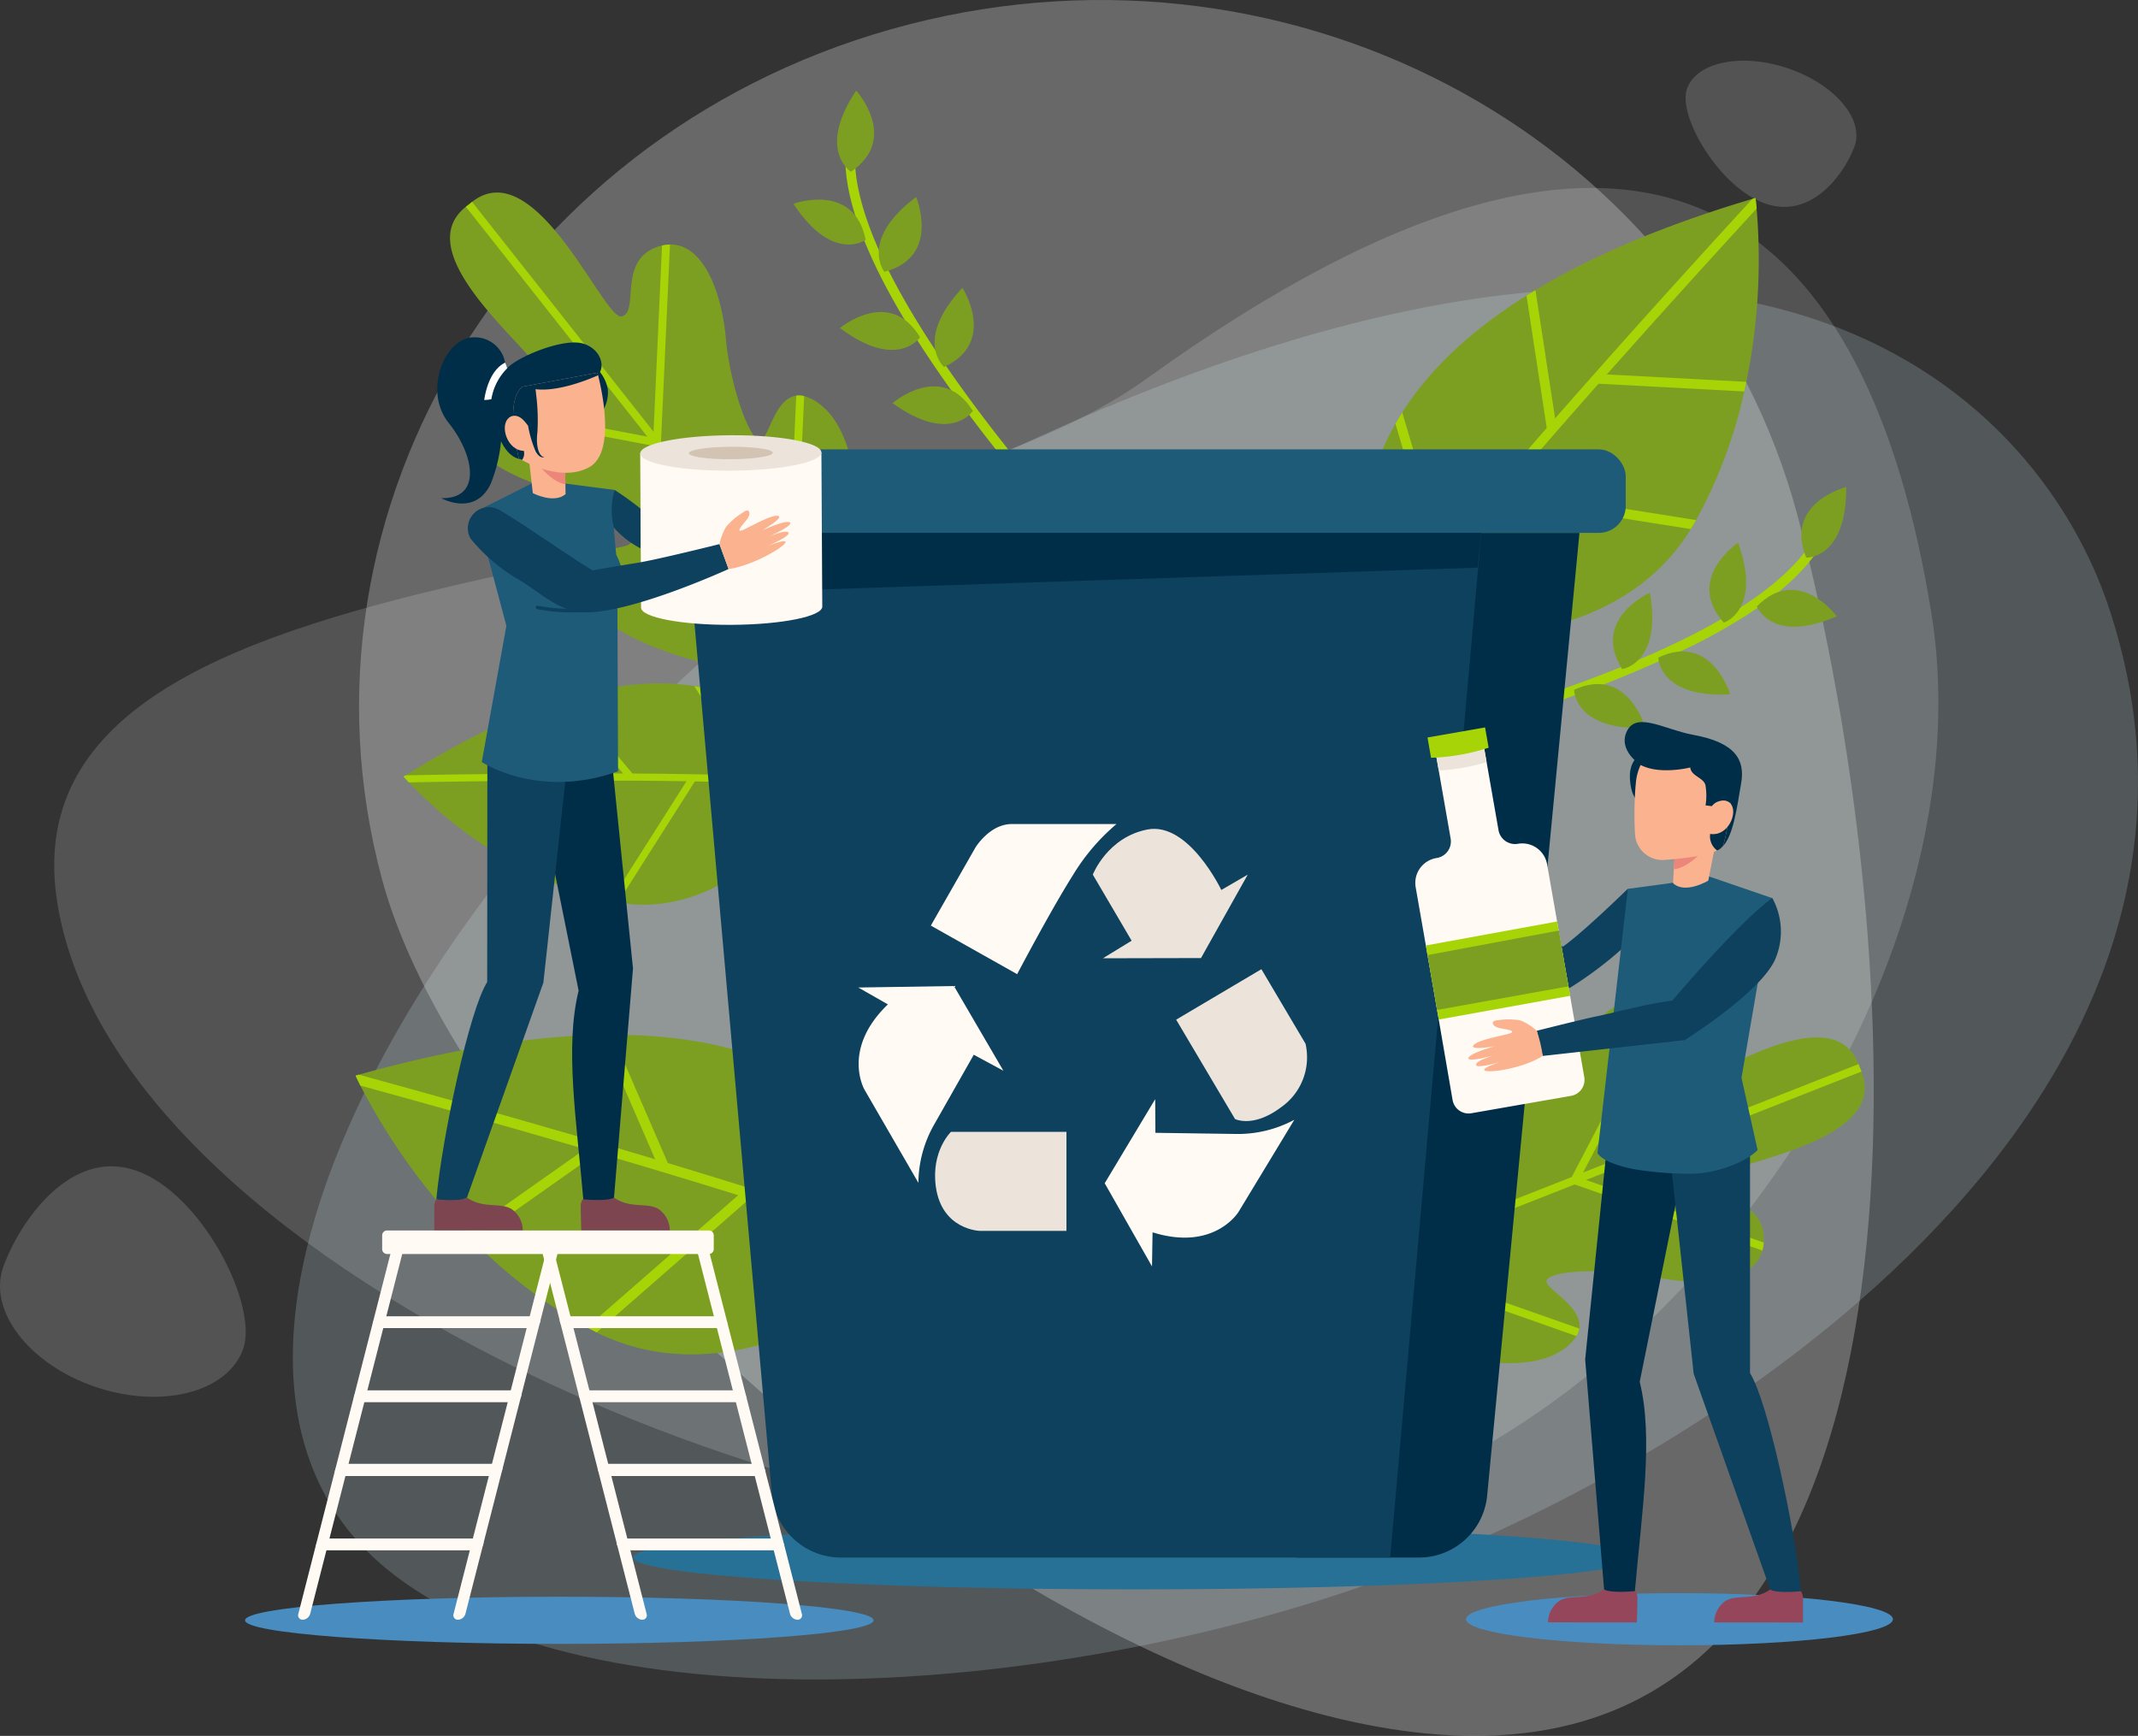 <svg xmlns="http://www.w3.org/2000/svg" width="373.455" height="303.223" viewBox="0 0 373.455 303.223">
  <rect x="0" y="0" width="373.455" height="303.223" fill="#333333" stroke="none"/>
  <g id="Grupo_14854" data-name="Grupo 14854" transform="translate(-968.34 -113.453)">
    <g id="Grupo_9626" data-name="Grupo 9626" transform="translate(10 28)">
      <path id="Trazado_2795" data-name="Trazado 2795" d="M1025.055,238.98c17.437,64.851,139.637,165.244,207.9,147.662s56.751-146.482,39.314-211.332-86.913-103.17-155.18-85.587S1007.619,174.13,1025.055,238.98Z" fill="#fefefe" opacity="0.26" style="isolation: isolate"/>
      <path id="Trazado_2796" data-name="Trazado 2796" d="M1017.475,350.452c24.158,35.173,107.87,35.034,173.6,13.823s164.563-86.807,135.5-173.062c-11.311-33.576-58.624-89.6-191.347-27.342C1061.567,198.426,984.1,301.868,1017.475,350.452Z" fill="#cfeef6" opacity="0.2" style="isolation: isolate"/>
      <path id="Trazado_2797" data-name="Trazado 2797" d="M968.364,243.239c10.683,66.018,143.764,119.306,210.742,108.923s127.27-93.646,116.587-159.664-46.176-106.344-136.982-40.957C1104.007,190.933,957.68,177.22,968.364,243.239Z" fill="#fefefe" opacity="0.16" style="isolation: isolate"/>
      <path id="Trazado_2798" data-name="Trazado 2798" d="M1000.812,321.089c2.714-7.606-7.213-27.229-18.783-31.184s-20.4,9.251-23.115,16.856,4.462,16.979,16.033,20.934S998.1,328.693,1000.812,321.089Z" fill="#fefefe" opacity="0.16" style="isolation: isolate"/>
      <path id="Trazado_2799" data-name="Trazado 2799" d="M1253.012,100.964c-1.682,4.726,5.662,17.311,13.749,20.072s13.851-5.352,15.534-10.077-3.507-10.792-11.593-13.552S1254.695,96.239,1253.012,100.964Z" fill="#fefefe" opacity="0.16" style="isolation: isolate"/>
    </g>
    <g id="Grupo_9754" data-name="Grupo 9754" transform="translate(10 28)">
      <g id="Grupo_9666" data-name="Grupo 9666">
        <g id="Grupo_9633" data-name="Grupo 9633">
          <g id="Grupo_9627" data-name="Grupo 9627">
            <path id="Trazado_2800" data-name="Trazado 2800" d="M1101.8,221.634c.254.562.368.886.368.886s-.079.133-.234.379c-1.945,3.063-15.832,23.656-35.649,20.192q-.45-.078-.9-.173c-.138-.028-.276-.058-.413-.088a61.954,61.954,0,0,1-16.519-6.307c-.373-.2-.741-.409-1.1-.618a78.6,78.6,0,0,1-17.606-13.78c-.6-.643-.918-1.012-.918-1.012l.364-.227c10.451-6.527,19.485-10.705,27.277-13.155.436-.138.867-.269,1.3-.4,8.844-2.611,16.041-2.966,21.863-2.029q.853.138,1.67.31A28.915,28.915,0,0,1,1101.8,221.634Z" fill="#7d9f21"/>
          </g>
          <g id="Grupo_9628" data-name="Grupo 9628">
            <path id="Trazado_2801" data-name="Trazado 2801" d="M1101.8,221.634c.254.562.368.886.368.886s-.079.133-.234.379c-5.957-.5-13.793-.793-22.216-.949l-1.463-.026c-5.941-.1-12.132-.131-18.13-.123l-1.6,0c-11.548.026-22.222.194-28.788.321-.6-.643-.918-1.012-.918-1.012l.364-.227c8.079-.158,22.961-.391,37.986-.321.545,0,1.089.005,1.633.007h0c7.135.044,14.248.159,20.624.385q.764.027,1.51.056C1094.945,221.169,1098.628,221.373,1101.8,221.634Z" fill="#a6d406"/>
          </g>
          <g id="Grupo_9629" data-name="Grupo 9629">
            <path id="Trazado_2802" data-name="Trazado 2802" d="M1060.314,221.559l-.192.242-11.675,14.722c-.373-.2-.741-.409-1.1-.618l11.182-14.1.811-1.022Z" fill="#a6d406"/>
          </g>
          <g id="Grupo_9630" data-name="Grupo 9630">
            <path id="Trazado_2803" data-name="Trazado 2803" d="M1068.983,220.788l-.96.8-.854-1.023-10.709-12.834c.436-.138.867-.269,1.3-.4l11.046,13.237h0Z" fill="#a6d406"/>
          </g>
          <g id="Grupo_9631" data-name="Grupo 9631">
            <path id="Trazado_2804" data-name="Trazado 2804" d="M1079.907,221.649l-.192.3-13.433,21.141q-.45-.078-.9-.173c-.138-.028-.276-.058-.413-.088l13.286-20.906.6-.945Z" fill="#a6d406"/>
          </g>
          <g id="Grupo_9632" data-name="Grupo 9632">
            <path id="Trazado_2805" data-name="Trazado 2805" d="M1081.289,205.616l9.648,15.4.067.107-1.059.663-.518-.826-9.808-15.651Q1080.472,205.444,1081.289,205.616Z" fill="#a6d406"/>
          </g>
        </g>
        <g id="Grupo_9640" data-name="Grupo 9640">
          <g id="Grupo_9634" data-name="Grupo 9634">
            <path id="Trazado_2806" data-name="Trazado 2806" d="M1108.429,174.753c.092,1.2.149,2.338.185,3.386.111,3.351-.02,5.746-.029,5.938l0,.009-22.968,18.13a.011.011,0,0,1-.009,0c-.189-.037-2.549-.465-5.783-1.351-1.01-.278-2.106-.6-3.25-.966-6.134-1.979-13.589-5.305-16.184-10.269a8.36,8.36,0,0,1-1.138-3.755,3.776,3.776,0,0,1,.242-1.37c1.337-3.4,7.806-3.024,8.922-4.08,1.506-1.427-7.523-7.44-15.82-10.214-7.758-2.6-15.715-7.965-13.45-13.953.084-.215.175-.427.284-.643a6.475,6.475,0,0,1,.331-.6c3.964-6.476,11.807-.478,13.349-3.371,1.514-2.845-24.509-21.222-13.389-30.077.169-.139.359-.279.551-.415.178-.156.354-.305.532-.441,11.192-8.757,23.025,20.822,26.143,20.01,3.173-.829-.84-9.85,6.379-12.2a6.247,6.247,0,0,1,.657-.183,7.006,7.006,0,0,1,.691-.127c6.35-.813,9.725,8.174,10.451,16.319.772,8.715,4.525,18.893,6.259,17.762,1.29-.842,2.419-7.22,6.04-7.731a3.791,3.791,0,0,1,1.389.083,8.37,8.37,0,0,1,3.388,1.979C1106.424,160.3,1107.927,168.327,1108.429,174.753Z" fill="#7d9f21"/>
          </g>
          <g id="Grupo_9635" data-name="Grupo 9635">
            <path id="Trazado_2807" data-name="Trazado 2807" d="M1040.8,120.716l56.839,72-1.085.857-56.839-72.005c.17-.141.361-.279.554-.414C1040.447,121,1040.622,120.852,1040.8,120.716Z" fill="#a6d406"/>
          </g>
          <g id="Grupo_9636" data-name="Grupo 9636">
            <path id="Trazado_2808" data-name="Trazado 2808" d="M1073.235,162.078l-.129.677-.132.68-.251-.049-33.792-6.458.211-.668c.085-.213.175-.426.286-.643l31.987,6.112,1.037.2Z" fill="#a6d406"/>
          </g>
          <g id="Grupo_9637" data-name="Grupo 9637">
            <path id="Trazado_2809" data-name="Trazado 2809" d="M1096.531,191.589l-.129.677-.133.68-.25-.049-36.771-7.022a3.723,3.723,0,0,1,.244-1.367l35.219,6.732,1.037.2Z" fill="#a6d406"/>
          </g>
          <g id="Grupo_9638" data-name="Grupo 9638">
            <path id="Trazado_2810" data-name="Trazado 2810" d="M1075.37,128.164l-1.564,34.362-.011.261-.689-.032-.692-.029.038-.8.046-1.058,1.481-32.525c.237-.058.465-.1.692-.129Z" fill="#a6d406"/>
          </g>
          <g id="Grupo_9639" data-name="Grupo 9639">
            <path id="Trazado_2811" data-name="Trazado 2811" d="M1098.808,154.647l-1.707,37.39-.011.261-.688-.032-.693-.029.039-.8.045-1.057,1.629-35.814A3.727,3.727,0,0,1,1098.808,154.647Z" fill="#a6d406"/>
          </g>
        </g>
        <g id="Grupo_9647" data-name="Grupo 9647">
          <g id="Grupo_9641" data-name="Grupo 9641">
            <path id="Trazado_2812" data-name="Trazado 2812" d="M1211.45,322.284c-1.187-.261-2.306-.539-3.331-.81-3.275-.871-5.554-1.7-5.738-1.762l-.007-.006-10.837-27.523a.012.012,0,0,1,0-.009c.091-.173,1.2-2.332,3-5.2.564-.9,1.194-1.864,1.885-2.863,3.707-5.358,9.1-11.6,14.664-12.663a8.455,8.455,0,0,1,3.967-.005,3.847,3.847,0,0,1,1.255.635c2.9,2.288.646,8.437,1.342,9.826.941,1.874,9.4-5.107,14.506-12.327,4.777-6.749,12.3-12.881,17.43-8.94a6.975,6.975,0,0,1,.54.462,6.491,6.491,0,0,1,.481.494c5.108,5.728-2.987,11.566-.638,13.9,2.311,2.3,27.7-17.52,33.018-4.173.085.205.165.43.24.656.1.217.192.431.271.643,5.206,13.388-26.875,16.2-27,19.455-.125,3.312,9.778,2.064,9.946,9.737a6.521,6.521,0,0,1-.015.689,6.9,6.9,0,0,1-.08.706c-1.067,6.383-10.75,7.024-18.845,5.348-8.659-1.8-19.6-1.14-19.017.869.439,1.494,6.281,4.45,5.718,8.1a3.841,3.841,0,0,1-.486,1.321,8.453,8.453,0,0,1-2.9,2.7C1226.019,324.564,1217.815,323.676,1211.45,322.284Z" fill="#7d9f21"/>
          </g>
          <g id="Grupo_9642" data-name="Grupo 9642">
            <path id="Trazado_2813" data-name="Trazado 2813" d="M1283.5,272.622,1197.213,306.6l-.512-1.3,86.283-33.975c.087.207.165.431.239.658C1283.323,272.2,1283.417,272.408,1283.5,272.622Z" fill="#a6d406"/>
          </g>
          <g id="Grupo_9643" data-name="Grupo 9643">
            <path id="Trazado_2814" data-name="Trazado 2814" d="M1234,291.928l-.618-.323-.62-.327.121-.228L1249,260.235l.585.4c.182.144.361.294.538.464l-15.257,29.17-.494.946Z" fill="#a6d406"/>
          </g>
          <g id="Grupo_9644" data-name="Grupo 9644">
            <path id="Trazado_2815" data-name="Trazado 2815" d="M1198.633,305.852l-.618-.323-.62-.327.121-.227,17.536-33.533a3.746,3.746,0,0,1,1.251.634l-16.8,32.117-.494.945Z" fill="#a6d406"/>
          </g>
          <g id="Grupo_9645" data-name="Grupo 9645">
            <path id="Trazado_2816" data-name="Trazado 2816" d="M1266.192,303.9l-32.8-11.55-.25-.087.232-.657.23-.661.763.27,1.01.354,31.044,10.933c-.013.246-.042.478-.077.707Z" fill="#a6d406"/>
          </g>
          <g id="Grupo_9646" data-name="Grupo 9646">
            <path id="Trazado_2817" data-name="Trazado 2817" d="M1233.718,318.846l-35.685-12.572-.25-.087.232-.658.23-.661.763.27,1.01.354,34.183,12.037A3.767,3.767,0,0,1,1233.718,318.846Z" fill="#a6d406"/>
          </g>
        </g>
        <g id="Grupo_9654" data-name="Grupo 9654">
          <g id="Grupo_9648" data-name="Grupo 9648">
            <path id="Trazado_2818" data-name="Trazado 2818" d="M1119.4,303.268c.12.865.146,1.352.146,1.352s-.161.148-.47.419c-3.87,3.385-30.984,25.807-56.525,13.166-.386-.191-.773-.39-1.158-.6q-.264-.141-.524-.285a87.72,87.72,0,0,1-19.923-15.183q-.638-.641-1.252-1.282a111.305,111.305,0,0,1-18.406-25.773c-.563-1.116-.842-1.742-.842-1.742.2-.055.391-.11.586-.163,16.813-4.685,30.761-6.745,42.329-6.955q.972-.018,1.921-.019c13.062-.008,22.984,2.393,30.52,6q1.1.528,2.145,1.09A40.962,40.962,0,0,1,1119.4,303.268Z" fill="#7d9f21"/>
          </g>
          <g id="Grupo_9649" data-name="Grupo 9649">
            <path id="Trazado_2819" data-name="Trazado 2819" d="M1119.4,303.268c.12.865.146,1.352.146,1.352s-.161.148-.47.419c-7.894-3.065-18.425-6.6-29.807-10.183l-1.978-.62c-8.034-2.51-16.433-5.035-24.586-7.426l-2.171-.636c-15.7-4.587-30.273-8.632-39.246-11.089-.563-1.116-.842-1.742-.842-1.742.2-.055.391-.11.586-.163,11.041,3.019,31.356,8.661,51.743,14.771l2.217.665h0c9.678,2.917,19.3,5.92,27.87,8.78q1.026.342,2.029.68C1110.276,299.893,1115.2,301.644,1119.4,303.268Z" fill="#a6d406"/>
          </g>
          <g id="Grupo_9650" data-name="Grupo 9650">
            <path id="Trazado_2820" data-name="Trazado 2820" d="M1063.063,286.558l-.358.252-21.759,15.33q-.638-.641-1.252-1.282l20.84-14.684,1.511-1.064Z" fill="#a6d406"/>
          </g>
          <g id="Grupo_9651" data-name="Grupo 9651">
            <path id="Trazado_2821" data-name="Trazado 2821" d="M1075.151,288.981l-1.625.7-.751-1.733-9.414-21.726q.972-.018,1.921-.019l9.71,22.41h0Z" fill="#a6d406"/>
          </g>
          <g id="Grupo_9652" data-name="Grupo 9652">
            <path id="Trazado_2822" data-name="Trazado 2822" d="M1089.649,294.524l-.38.332L1062.551,318.2c-.386-.191-.773-.39-1.158-.6q-.264-.141-.524-.285l26.422-23.087,1.195-1.044Z" fill="#a6d406"/>
          </g>
          <g id="Grupo_9653" data-name="Grupo 9653">
            <path id="Trazado_2823" data-name="Trazado 2823" d="M1097.947,273.292l6.945,24.783.048.174-1.7.476-.373-1.33L1095.8,272.2Q1096.906,272.73,1097.947,273.292Z" fill="#a6d406"/>
          </g>
        </g>
        <g id="Grupo_9661" data-name="Grupo 9661">
          <g id="Grupo_9655" data-name="Grupo 9655">
            <path id="Trazado_2824" data-name="Trazado 2824" d="M1263.388,152.155q-.174.836-.365,1.679A84.05,84.05,0,0,1,1254.6,176.3l-.28.5q-.312.549-.636,1.075c-14.277,23.262-47.682,18.891-52.556,18.115-.389-.063-.6-.1-.6-.1s-.228-.408-.57-1.171a39.225,39.225,0,0,1,2.133-35.243q.555-.985,1.182-1.976c4.278-6.762,11.1-13.765,21.7-20.413q.771-.481,1.568-.964c9.492-5.721,21.854-11.157,37.88-15.921.184-.056.37-.11.557-.165,0,0,.092.649.2,1.842A106.675,106.675,0,0,1,1263.388,152.155Z" fill="#7d9f21"/>
          </g>
          <g id="Grupo_9656" data-name="Grupo 9656">
            <path id="Trazado_2825" data-name="Trazado 2825" d="M1265.187,121.873c-6.029,6.564-15.786,17.266-26.185,28.987l-1.438,1.622c-5.394,6.093-10.922,12.42-16.159,18.548-.431.505-.861,1.011-1.29,1.513-7.406,8.7-14.148,16.934-18.99,23.443-.389-.063-.6-.1-.6-.1s-.228-.408-.57-1.171c2.58-3.457,5.681-7.385,9.123-11.6.426-.524.861-1.053,1.3-1.586,5.5-6.687,11.77-14.024,18.135-21.319q.729-.837,1.461-1.672c13.425-15.341,27.032-30.267,34.449-38.339.184-.056.37-.11.557-.165C1264.983,120.031,1265.075,120.68,1265.187,121.873Z" fill="#a6d406"/>
          </g>
          <g id="Grupo_9657" data-name="Grupo 9657">
            <path id="Trazado_2826" data-name="Trazado 2826" d="M1263.388,152.155q-.174.836-.365,1.679l-25.459-1.352-.419-.022.089-1.694,1.768.094Z" fill="#a6d406"/>
          </g>
          <g id="Grupo_9658" data-name="Grupo 9658">
            <path id="Trazado_2827" data-name="Trazado 2827" d="M1230.251,160.326l-1.677.258-.058-.377-3.538-23.126q.771-.481,1.568-.964l3.431,22.418Z" fill="#a6d406"/>
          </g>
          <g id="Grupo_9659" data-name="Grupo 9659">
            <path id="Trazado_2828" data-name="Trazado 2828" d="M1254.6,176.3l-.28.5q-.312.549-.636,1.075l-33.566-5.328-.478-.076.266-1.676,1.5.239Z" fill="#a6d406"/>
          </g>
          <g id="Grupo_9660" data-name="Grupo 9660">
            <path id="Trazado_2829" data-name="Trazado 2829" d="M1210.756,182.795l-1.626.481-.048-.164-6.99-23.642q.555-.985,1.182-1.976l7.107,24.032Z" fill="#a6d406"/>
          </g>
        </g>
        <g id="Grupo_9663" data-name="Grupo 9663">
          <g id="Grupo_9662" data-name="Grupo 9662">
            <path id="Trazado_2830" data-name="Trazado 2830" d="M1135.42,165.17c-19.807-24.647-29.307-43.551-27.525-54.932a.848.848,0,1,0-1.674-.267c-1.1,7.032,1.736,16.593,8.431,28.419,4.906,8.665,11.886,18.565,20.768,29.482Z" fill="#a6d406"/>
          </g>
          <path id="Trazado_2831" data-name="Trazado 2831" d="M1109.555,127.346s-5.745,4.173-12.622-6.3C1096.933,121.042,1107.522,117.17,1109.555,127.346Z" fill="#7d9f21"/>
          <path id="Trazado_2832" data-name="Trazado 2832" d="M1112.824,132.933s-4.45-5.555,5.536-13.067C1118.36,119.866,1122.781,130.318,1112.824,132.933Z" fill="#7d9f21"/>
          <path id="Trazado_2833" data-name="Trazado 2833" d="M1106.989,115.457s-6.031-3.741.9-14.181C1107.891,101.276,1115.513,109.643,1106.989,115.457Z" fill="#7d9f21"/>
          <path id="Trazado_2834" data-name="Trazado 2834" d="M1119.056,144.377s-4.007,5.888-13.992-1.625C1105.064,142.752,1113.731,135.494,1119.056,144.377Z" fill="#7d9f21"/>
          <path id="Trazado_2835" data-name="Trazado 2835" d="M1123.24,149.56s-5.334-4.695,3.214-13.836C1126.454,135.724,1132.6,145.247,1123.24,149.56Z" fill="#7d9f21"/>
          <path id="Trazado_2836" data-name="Trazado 2836" d="M1128.271,157.23s-3.9,5.963-14.021-1.357C1114.25,155.873,1122.78,148.451,1128.271,157.23Z" fill="#7d9f21"/>
        </g>
        <g id="Grupo_9665" data-name="Grupo 9665">
          <g id="Grupo_9664" data-name="Grupo 9664">
            <path id="Trazado_2837" data-name="Trazado 2837" d="M1277.058,177.582a.844.844,0,0,0-1.121.425c-4.75,10.564-23.2,21.147-53.541,30.785l-.679,2a216.8,216.8,0,0,0,33.225-13.032c12.04-6.158,19.622-12.568,22.538-19.05A.86.86,0,0,0,1277.058,177.582Z" fill="#a6d406"/>
          </g>
          <path id="Trazado_2838" data-name="Trazado 2838" d="M1265.221,191.372s2.522,6.673,13.978,1.742C1279.2,193.114,1272.468,184,1265.221,191.372Z" fill="#7d9f21"/>
          <path id="Trazado_2839" data-name="Trazado 2839" d="M1259.445,194.222s6.745-2.168,2.5-13.984C1261.948,180.238,1252.556,186.512,1259.445,194.222Z" fill="#7d9f21"/>
          <path id="Trazado_2840" data-name="Trazado 2840" d="M1273.847,182.868s7.076.224,6.98-12.342C1280.827,170.526,1269.9,173.282,1273.847,182.868Z" fill="#7d9f21"/>
          <path id="Trazado_2841" data-name="Trazado 2841" d="M1248,200.319s.135,7.141,12.57,6.41C1260.57,206.729,1257.29,195.857,1248,200.319Z" fill="#7d9f21"/>
          <path id="Trazado_2842" data-name="Trazado 2842" d="M1241.68,202.324s7.015-.959,4.862-13.337C1246.542,188.987,1236.216,193.528,1241.68,202.324Z" fill="#7d9f21"/>
          <path id="Trazado_2843" data-name="Trazado 2843" d="M1233.3,205.937s0,7.142,12.448,6.649C1245.744,212.586,1242.669,201.654,1233.3,205.937Z" fill="#7d9f21"/>
        </g>
      </g>
      <g id="Grupo_9669" data-name="Grupo 9669">
        <path id="Trazado_2844" data-name="Trazado 2844" d="M1244.431,357.513c0,3.079-39.277,5.575-87.727,5.575s-87.727-2.5-87.727-5.575,39.276-5.576,87.727-5.576S1244.431,354.434,1244.431,357.513Z" fill="#287196"/>
        <g id="Grupo_9668" data-name="Grupo 9668">
          <path id="Trazado_2845" data-name="Trazado 2845" d="M1206.275,357.527h-21.444V178.538h49.4l-16.115,168.1A11.957,11.957,0,0,1,1206.275,357.527Z" fill="#002e49"/>
          <rect id="Rectángulo_3452" data-name="Rectángulo 3452" width="171.158" height="14.584" rx="4.708" transform="translate(1071.159 163.951)" fill="#1d5b79"/>
          <path id="Trazado_2846" data-name="Trazado 2846" d="M1217.07,178.537l-.4,4.544-15.508,174.445h-95.934a12.1,12.1,0,0,1-12.054-11.029l-13.577-152.714-1.355-15.246Z" fill="#0d415d"/>
          <path id="Trazado_2847" data-name="Trazado 2847" d="M1217.07,178.537l-.622,6.072-137.188,4.55-1.023-10.623Z" fill="#002e49"/>
          <g id="Grupo_9667" data-name="Grupo 9667">
            <path id="Trazado_2848" data-name="Trazado 2848" d="M1113.433,260.9l-5.173-2.948,16.708-.259,8.638,14.794-5.172-2.793-6.918,12.193a20.844,20.844,0,0,0-2.749,9.783c0,.13-.005.262-.006.4l-9.414-16.268S1105.26,268.759,1113.433,260.9Z" fill="#fffbf4"/>
            <path id="Trazado_2849" data-name="Trazado 2849" d="M1159.664,300.715l-.1,5.953-8.26-14.525,8.817-14.687.038,5.878,14.018.2a20.849,20.849,0,0,0,9.9-2.293c.116-.06.233-.122.349-.185l-9.736,16.077S1170.488,304.1,1159.664,300.715Z" fill="#fffbf4"/>
            <path id="Trazado_2850" data-name="Trazado 2850" d="M1171.675,240.914l4.618-2.684-8.168,14.577-17.131.038,5.013-3.069-6.78-11.546s2.532-6.522,9.531-7.878C1165.969,228.954,1171.675,240.914,1171.675,240.914Z" fill="#ece4da"/>
            <path id="Trazado_2851" data-name="Trazado 2851" d="M1144.624,283.165v17.3h-15.13s-6.623-.153-7.681-7.68c-.88-6.253,2.638-9.621,2.638-9.621Z" fill="#ece4da"/>
            <path id="Trazado_2852" data-name="Trazado 2852" d="M1163.786,263.567l14.887-8.816,7.709,13.019a10.649,10.649,0,0,1-4.2,11.05c-4.95,3.747-8.117,2.1-8.117,2.1Z" fill="#ece4da"/>
            <path id="Trazado_2853" data-name="Trazado 2853" d="M1120.933,247.138l7.785-13.63s2.483-4.112,6.362-4.112h18.285a36.149,36.149,0,0,0-7.577,8.871c-3.87,6.107-9.777,17.354-9.777,17.354Z" fill="#fffbf4"/>
          </g>
        </g>
      </g>
      <g id="Grupo_9697" data-name="Grupo 9697">
        <ellipse id="Elipse_1" data-name="Elipse 1" cx="37.286" cy="4.556" rx="37.286" ry="4.556" transform="translate(1214.417 363.741)" fill="#488cc0"/>
        <g id="Grupo_9696" data-name="Grupo 9696">
          <g id="Grupo_9671" data-name="Grupo 9671">
            <g id="Grupo_9670" data-name="Grupo 9670">
              <path id="Trazado_2854" data-name="Trazado 2854" d="M1242.686,240.7s-7.746,7.573-11.318,10.1c0,0-2.222-.513-6.857-1.829v6.945c2.971,1.184,5.95,2.154,7.859,2.215A66.338,66.338,0,0,0,1244.5,248.5Z" fill="#0d415d"/>
            </g>
          </g>
          <g id="Grupo_9675" data-name="Grupo 9675">
            <g id="Grupo_9674" data-name="Grupo 9674">
              <g id="Grupo_9673" data-name="Grupo 9673">
                <g id="Grupo_9672" data-name="Grupo 9672">
                  <path id="Trazado_2855" data-name="Trazado 2855" d="M1243.885,363.7l-5.3,0-3.354-40.768,3.816-37.389,14.329-1.334-8.617,42.619C1247.179,336.679,1245.143,349.283,1243.885,363.7Z" fill="#002e49"/>
                </g>
              </g>
            </g>
            <path id="Trazado_2856" data-name="Trazado 2856" d="M1244.038,363.384a2.471,2.471,0,0,1,.319,1.368c0,.921-.092,4.1-.092,4.1l-15.519-.009a4.609,4.609,0,0,1,1.911-3.706c1.966-1.289,4.987-.023,7.875-2.049C1238.532,363.088,1239.305,363.794,1244.038,363.384Z" fill="#95465b"/>
          </g>
          <g id="Grupo_9678" data-name="Grupo 9678">
            <g id="Grupo_9677" data-name="Grupo 9677">
              <g id="Grupo_9676" data-name="Grupo 9676">
                <path id="Trazado_2857" data-name="Trazado 2857" d="M1272.922,363.413c-1.019-11.051-5.824-33.291-8.893-38.088l-.006-41.691-14.005,3.312,4.163,38.463,13.373,37.7C1269.151,364,1271.006,363.831,1272.922,363.413Z" fill="#0d415d"/>
              </g>
            </g>
            <path id="Trazado_2858" data-name="Trazado 2858" d="M1272.922,363.413a2.427,2.427,0,0,1,.353,1.391c0,.922,0,4.064,0,4.064l-15.505-.009a4.612,4.612,0,0,1,1.911-3.705c1.967-1.289,4.987-.024,7.875-2.05C1267.554,363.1,1268.188,363.823,1272.922,363.413Z" fill="#95465b"/>
          </g>
          <g id="Grupo_9681" data-name="Grupo 9681">
            <g id="Grupo_9680" data-name="Grupo 9680">
              <g id="Grupo_9679" data-name="Grupo 9679">
                <path id="Trazado_2859" data-name="Trazado 2859" d="M1237.382,286.87c.683,1.152,3.016,2.032,5.022,2.521q.207.051.408.1c.35.078.684.142.993.2a59.646,59.646,0,0,0,9.938.792,15.987,15.987,0,0,0,1.945-.128c.136-.017.272-.036.409-.055,3.468-.508,7.323-2.016,9.255-3.951l-2.813-12.623,5.383-31.382-7.2-2.47-.386-.133-1.617-.554-1.843-.632-7.061,1.209-1.239.164-.438.059-5.451.727Z" fill="#1d5b79"/>
              </g>
            </g>
          </g>
          <g id="Grupo_9692" data-name="Grupo 9692">
            <g id="Grupo_9682" data-name="Grupo 9682">
              <path id="Trazado_2860" data-name="Trazado 2860" d="M1244.744,217.4s-1.919.942-1.689,4.194,1.413,3.747,1.413,3.747S1247.222,218.558,1244.744,217.4Z" fill="#002e49"/>
            </g>
            <g id="Grupo_9683" data-name="Grupo 9683">
              <path id="Trazado_2861" data-name="Trazado 2861" d="M1251,233.262l-.287,4.039-.131,2.422c2.092,2,6.148-.44,6.148-.44l1.16-5.894c-.977-.857-3.808-.608-5.522-.36C1251.558,233.146,1251,233.262,1251,233.262Z" fill="#fbb28f"/>
            </g>
            <g id="Grupo_9684" data-name="Grupo 9684">
              <path id="Trazado_2862" data-name="Trazado 2862" d="M1251,233.262l-.287,4.039c2.793-.281,5.545-3.75,5.545-3.75l-3.89-.522C1251.558,233.146,1251,233.262,1251,233.262Z" fill="#ed867a"/>
            </g>
            <g id="Grupo_9685" data-name="Grupo 9685">
              <path id="Trazado_2863" data-name="Trazado 2863" d="M1244.9,219.064s-4.07-2.565-2.348-5.955,6.592-.2,11.524.7c7.441,1.348,9.107,4.415,8.4,8.451s-1.358,9.484-3.457,11.279-2.99-1.234-3.617-3.895S1249.885,218.458,1244.9,219.064Z" fill="#002e49"/>
            </g>
            <g id="Grupo_9687" data-name="Grupo 9687">
              <g id="Grupo_9686" data-name="Grupo 9686">
                <path id="Trazado_2864" data-name="Trazado 2864" d="M1244.064,222.468c-.015.137-.03.277-.044.419a63.283,63.283,0,0,0-.091,8.2,4.8,4.8,0,0,0,5.14,4.58c3.249-.236,7.277-.708,9.208-1.652a1.938,1.938,0,0,0,1.1-1,26.53,26.53,0,0,0,.734-3.46c.647-4.072,1-9.21,1-9.21-3.2-5.213-14.046-4.721-16.1-1.468A9.285,9.285,0,0,0,1244.064,222.468Z" fill="#fbb28f"/>
              </g>
            </g>
            <g id="Grupo_9688" data-name="Grupo 9688">
              <path id="Trazado_2865" data-name="Trazado 2865" d="M1260.6,225.809a2.278,2.278,0,0,0-3.232.469l-1.11-.142a10.7,10.7,0,0,0-.028-3.578c-.381-1.306-2.51-1.545-2.642-3.045,0,0-5.271,1.357-8.7-.449s8.124-6.425,12.953-2.844S1261.906,222.03,1260.6,225.809Z" fill="#002e49"/>
            </g>
            <g id="Grupo_9689" data-name="Grupo 9689">
              <path id="Trazado_2866" data-name="Trazado 2866" d="M1258.277,234.01a1.938,1.938,0,0,0,1.1-1,26.53,26.53,0,0,0,.734-3.46l-3.046,1.567A3.033,3.033,0,0,0,1258.277,234.01Z" fill="#002e49"/>
            </g>
            <g id="Grupo_9691" data-name="Grupo 9691">
              <g id="Grupo_9690" data-name="Grupo 9690">
                <path id="Trazado_2867" data-name="Trazado 2867" d="M1257.372,226.278s1.962-1.843,3.232-.469c1.4,1.515-.369,5.819-3.542,5.312Z" fill="#fbb28f"/>
              </g>
            </g>
          </g>
          <g id="Grupo_9693" data-name="Grupo 9693">
            <path id="Trazado_2868" data-name="Trazado 2868" d="M1232.767,276.874l-17.412,3.041a2.839,2.839,0,0,1-3.285-2.314l-2.418-14.052-.861-5-1.388-7.936-1.78-10.175a4.4,4.4,0,0,1,3.573-5.09l.152-.029a2.93,2.93,0,0,0,2.383-3.392l-2.718-15.53,8.36-1.463,2.719,15.53a2.931,2.931,0,0,0,3.393,2.382,4.4,4.4,0,0,1,5.091,3.574l1.75,10,1.42,8.109.924,5.29,2.4,13.768A2.838,2.838,0,0,1,1232.767,276.874Z" fill="#fffbf4"/>
            <path id="Trazado_2869" data-name="Trazado 2869" d="M1232.624,259.4l-22.971,4.146-.861-5-1.388-7.936,22.924-4.191,1.42,8.109Z" fill="#a6d406"/>
            <path id="Trazado_2870" data-name="Trazado 2870" d="M1208.8,258.588l-1.1-6.3L1230.64,248l1.09,6.446.562,3.3-22.93,4.124Z" fill="#7d9f21"/>
            <path id="Trazado_2871" data-name="Trazado 2871" d="M1217.373,214.934l.637,3.642a35.792,35.792,0,0,1-8.357,1.482l-.641-3.661Z" fill="#ece4da"/>
            <path id="Trazado_2872" data-name="Trazado 2872" d="M1218.367,216.065a36.4,36.4,0,0,1-10.058,1.76l-.621-3.547,10.059-1.76Z" fill="#a6d406"/>
          </g>
          <g id="Grupo_9695" data-name="Grupo 9695">
            <g id="Grupo_9694" data-name="Grupo 9694">
              <path id="Trazado_2873" data-name="Trazado 2873" d="M1267.922,242.335a12.2,12.2,0,0,1,.433,10.832c-2.665,5.765-15.718,13.965-15.718,13.965l-24.83,2.773-1.038-4.395s8.046-2.039,10.613-2.555,8.716-2.176,13.075-2.72C1250.457,260.235,1262.188,246.361,1267.922,242.335Z" fill="#0d415d"/>
            </g>
            <path id="Trazado_2874" data-name="Trazado 2874" d="M1226.769,265.51a9.394,9.394,0,0,0-2.835-1.805,12.019,12.019,0,0,0-4.027-.025c-1.32.048-.915,1.071.294,1.341s2.514.386,2.233.772-5.674,1.126-6.672,2.189,3.706.222,3.706.222-4.424,1.215-4.622,2.06,4.441-.472,4.441-.472-3.369,1-3.1,1.725c.193.518,2.937-.2,4.273-.594,0,0-3.293,1.071-2.815,1.5.61.547,6.774-.327,10.161-2.518A22.819,22.819,0,0,0,1226.769,265.51Z" fill="#fbb28f"/>
          </g>
        </g>
      </g>
      <g id="Grupo_9753" data-name="Grupo 9753">
        <path id="Trazado_2875" data-name="Trazado 2875" d="M1001.146,368.489c0,2.275,24.576,4.118,54.891,4.118s54.892-1.843,54.892-4.118-24.576-4.119-54.892-4.119S1001.146,366.214,1001.146,368.489Z" fill="#488cc0"/>
        <g id="Grupo_9730" data-name="Grupo 9730">
          <g id="Grupo_9698" data-name="Grupo 9698">
            <path id="Trazado_2876" data-name="Trazado 2876" d="M1101.821,164.492l.151,26.92c.01,1.712-7.068,3.14-15.807,3.189s-15.835-1.3-15.845-3.011l-.152-26.92Z" fill="#fffbf4"/>
            <path id="Trazado_2877" data-name="Trazado 2877" d="M1101.821,164.491c.01,1.712-7.068,3.14-15.809,3.189s-15.834-1.3-15.844-3.01,7.069-3.14,15.809-3.189S1101.812,162.78,1101.821,164.491Z" fill="#ece4da"/>
            <path id="Trazado_2878" data-name="Trazado 2878" d="M1093.336,164.539c0,.6-3.281,1.108-7.335,1.13s-7.343-.446-7.347-1.047,3.281-1.107,7.335-1.13S1093.332,163.938,1093.336,164.539Z" fill="#d2c3b3"/>
          </g>
          <g id="Grupo_9701" data-name="Grupo 9701">
            <g id="Grupo_9700" data-name="Grupo 9700">
              <g id="Grupo_9699" data-name="Grupo 9699">
                <path id="Trazado_2879" data-name="Trazado 2879" d="M1060.258,295.261h5.285l3.365-40.634-3.782-37.271-14.282-1.337,8.565,42.486C1056.99,268.323,1059.012,280.887,1060.258,295.261Z" fill="#002e49"/>
              </g>
            </g>
            <path id="Trazado_2880" data-name="Trazado 2880" d="M1060.1,294.943a2.469,2.469,0,0,0-.319,1.363c0,.919.09,4.087.09,4.087h15.469a4.6,4.6,0,0,0-1.9-3.7c-1.959-1.286-4.971-.027-7.849-2.047C1065.593,294.651,1064.823,295.355,1060.1,294.943Z" fill="#7c4550"/>
          </g>
          <g id="Grupo_9704" data-name="Grupo 9704">
            <g id="Grupo_9703" data-name="Grupo 9703">
              <g id="Grupo_9702" data-name="Grupo 9702">
                <path id="Trazado_2881" data-name="Trazado 2881" d="M1034.555,294.955c1.023-11.014,5.824-33.179,8.886-37.959l.03-41.556,13.957,3.308-4.171,38.337-13.351,37.566C1038.314,295.541,1036.465,295.373,1034.555,294.955Z" fill="#0d415d"/>
              </g>
            </g>
            <path id="Trazado_2882" data-name="Trazado 2882" d="M1034.555,294.955a2.427,2.427,0,0,0-.352,1.387v4.051h15.454a4.6,4.6,0,0,0-1.9-3.7c-1.959-1.286-4.97-.027-7.848-2.047C1039.906,294.651,1039.274,295.366,1034.555,294.955Z" fill="#7c4550"/>
          </g>
          <g id="Grupo_9709" data-name="Grupo 9709">
            <g id="Grupo_9706" data-name="Grupo 9706">
              <g id="Grupo_9705" data-name="Grupo 9705">
                <path id="Trazado_2883" data-name="Trazado 2883" d="M1066.189,191.384l.11,28.8c-13.916,4.986-23.807-1.62-23.807-1.62l4.3-23.8-5.323-19.951,3.6-1.811.729-.369h0l1.582-.8,5-2.518,10.045,1.3,1.4.18.824.106,1.059.138c-.486,3.274-.14,7.26.27,11.3a13.334,13.334,0,0,1,1.4,5.013,5.205,5.205,0,0,1-1.07,3.359l0,0c-.041.054-.082.1-.123.156Z" fill="#1d5b79"/>
              </g>
            </g>
            <g id="Grupo_9708" data-name="Grupo 9708">
              <g id="Grupo_9707" data-name="Grupo 9707">
                <path id="Trazado_2884" data-name="Trazado 2884" d="M1066.176,190.87l.013.514a31.814,31.814,0,0,1-8.13,1.038,30.4,30.4,0,0,1-5.922-.571.307.307,0,0,1,.119-.6,31.12,31.12,0,0,0,14.043-.534C1066.258,190.768,1066.217,190.819,1066.176,190.87Z" fill="#0d415d"/>
              </g>
            </g>
          </g>
          <g id="Grupo_9727" data-name="Grupo 9727">
            <g id="Grupo_9711" data-name="Grupo 9711">
              <g id="Grupo_9710" data-name="Grupo 9710">
                <path id="Trazado_2885" data-name="Trazado 2885" d="M1062.564,149.811a6.66,6.66,0,0,1,1.937,3.612,6.1,6.1,0,0,1-.711,3.51Z" fill="#002e49"/>
              </g>
            </g>
            <path id="Trazado_2886" data-name="Trazado 2886" d="M1061.879,151.7c-3.379,1.787-9.821,1.373-9.821,1.373-5.025,1.363-2.665,12.633-2.665,12.633-1.63-.253-2.756-1.553-3.532-3.158a26.716,26.716,0,0,1-1.8,7.4c-2.762,5.837-8.644,2.523-8.644,2.523,7.2.163,5.734-7.6,1.292-13.146s-.744-14.692,4.162-14.935a5.381,5.381,0,0,1,5.7,4.4l0,0a5.25,5.25,0,0,1,.35,1.009c1.573-1.875,9.438-5.226,13.014-4.389C1063.432,146.224,1064.675,150.219,1061.879,151.7Z" fill="#002e49"/>
            <g id="Grupo_9713" data-name="Grupo 9713">
              <g id="Grupo_9712" data-name="Grupo 9712">
                <path id="Trazado_2887" data-name="Trazado 2887" d="M1046.93,149.8a9.81,9.81,0,0,0-2.76,5.386,6.85,6.85,0,0,1-1.245.135c.148-1.106.876-5.152,3.653-6.528A5.261,5.261,0,0,1,1046.93,149.8Z" fill="#fff"/>
              </g>
            </g>
            <g id="Grupo_9715" data-name="Grupo 9715">
              <g id="Grupo_9714" data-name="Grupo 9714">
                <path id="Trazado_2888" data-name="Trazado 2888" d="M1057.031,166.272l.069,3.768.032,1.728c-2.043,1.76-5.722-.18-5.722-.18l-.685-6.022c.95-.749,3.465.108,5.046.422C1056.516,166.137,1057.031,166.272,1057.031,166.272Z" fill="#fbb28f"/>
              </g>
            </g>
            <g id="Grupo_9717" data-name="Grupo 9717">
              <g id="Grupo_9716" data-name="Grupo 9716">
                <path id="Trazado_2889" data-name="Trazado 2889" d="M1057.031,166.272l.069,3.768c-2.582-.4-4.97-3.757-4.97-3.757l3.641-.295C1056.516,166.137,1057.031,166.272,1057.031,166.272Z" fill="#ed867a"/>
              </g>
            </g>
            <g id="Grupo_9719" data-name="Grupo 9719">
              <g id="Grupo_9718" data-name="Grupo 9718">
                <path id="Trazado_2890" data-name="Trazado 2890" d="M1061.242,167.073c-4.419,2.4-10-.3-11.731-1.265-.346-.193-.539-.317-.539-.317s-.239-.9-.482-2.24a29.312,29.312,0,0,1-.522-5.132c.007-2.166.4-4.2,1.667-5.116l13.052-2.442s.045.159.119.447C1063.413,153.384,1065.97,164.5,1061.242,167.073Z" fill="#fbb28f"/>
              </g>
            </g>
            <g id="Grupo_9721" data-name="Grupo 9721">
              <g id="Grupo_9720" data-name="Grupo 9720">
                <path id="Trazado_2891" data-name="Trazado 2891" d="M1049.511,165.808c-.346-.193-.539-.317-.539-.317s-.239-.9-.482-2.24l1.074.351A1.863,1.863,0,0,1,1049.511,165.808Z" fill="#002e49"/>
              </g>
            </g>
            <g id="Grupo_9724" data-name="Grupo 9724">
              <g id="Grupo_9723" data-name="Grupo 9723">
                <g id="Grupo_9722" data-name="Grupo 9722">
                  <path id="Trazado_2892" data-name="Trazado 2892" d="M1050.03,159.083s-1.751-1.925-3.018-.427c-1.4,1.65.263,6.162,3.563,5.485Z" fill="#fbb28f"/>
                </g>
              </g>
            </g>
            <g id="Grupo_9726" data-name="Grupo 9726">
              <g id="Grupo_9725" data-name="Grupo 9725">
                <path id="Trazado_2893" data-name="Trazado 2893" d="M1062.806,151.009c-1.276.575-6.823,2.922-10.922,2.431,0,0,.047.335.1.857h0l0,.028c0,.019.006.047.01.082a35.6,35.6,0,0,1,.217,6.583c-.3,2.334.245,4.218,1.2,4.306,0,0-.753.386-1.515-1.014a20.055,20.055,0,0,1-1.313-4.461c-.507-.632-1.321-1.892-2.617-1.727.005-2.165.4-4.175,1.666-5.09l13.051-2.443S1062.732,150.72,1062.806,151.009Z" fill="#002e49"/>
              </g>
            </g>
          </g>
          <path id="Trazado_2894" data-name="Trazado 2894" d="M1070.218,174.292a54.79,54.79,0,0,0-4.514-3.252,12.334,12.334,0,0,0-.139,6.57,15.73,15.73,0,0,0,4.653,3.623Z" fill="#0d415d"/>
          <g id="Grupo_9729" data-name="Grupo 9729">
            <g id="Grupo_9728" data-name="Grupo 9728">
              <path id="Trazado_2895" data-name="Trazado 2895" d="M1045.573,174.541c4.32,2.5,12.44,8.284,16.285,10.543,0,0,3.655-.654,7.535-1.266,3.763-.593,14.62-3.32,14.62-3.32l1.593,4.351s-18.935,8.68-26.512,7.449c-3.72-.6-7.175-3.882-10.059-5.536a31.023,31.023,0,0,1-8.1-6.748c-.238-.278-.4-.464-.408-.487A3.678,3.678,0,0,1,1045.573,174.541Z" fill="#0d415d"/>
            </g>
            <path id="Trazado_2896" data-name="Trazado 2896" d="M1084.013,180.5a10.3,10.3,0,0,1,1.122-2.972,12.037,12.037,0,0,1,3.07-2.607c1.043-.81,1.39.234.637,1.217s-1.679,1.911-1.216,2.027,5.072-2.782,6.519-2.608-2.7,2.55-2.7,2.55,4.171-1.911,4.866-1.39-3.707,2.49-3.707,2.49,3.225-1.4,3.483-.668c.184.521-2.383,1.729-3.657,2.29,0,0,3.212-1.295,3.121-.659-.115.811-5.944,4.185-9.948,4.681Z" fill="#fbb28f"/>
          </g>
        </g>
        <g id="Grupo_9752" data-name="Grupo 9752">
          <g id="Grupo_9740" data-name="Grupo 9740">
            <g id="Grupo_9732" data-name="Grupo 9732">
              <g id="Grupo_9731" data-name="Grupo 9731">
                <path id="Trazado_2897" data-name="Trazado 2897" d="M1054.171,302.465l-16.6,64.891a.775.775,0,0,0,.769,1.033,1.421,1.421,0,0,0,1.3-1.033l16.595-64.891Z" fill="#fffbf4"/>
              </g>
            </g>
            <g id="Grupo_9734" data-name="Grupo 9734">
              <g id="Grupo_9733" data-name="Grupo 9733">
                <path id="Trazado_2898" data-name="Trazado 2898" d="M1027.052,302.465l-16.6,64.891a.776.776,0,0,0,.769,1.033,1.42,1.42,0,0,0,1.3-1.033l16.6-64.891Z" fill="#fffbf4"/>
              </g>
            </g>
            <g id="Grupo_9739" data-name="Grupo 9739">
              <g id="Grupo_9735" data-name="Grupo 9735">
                <path id="Trazado_2899" data-name="Trazado 2899" d="M1024.279,317.446h27.093a1.421,1.421,0,0,0,1.3-1.032.775.775,0,0,0-.768-1.033h-27.093a1.42,1.42,0,0,0-1.3,1.033A.774.774,0,0,0,1024.279,317.446Z" fill="#fffbf4"/>
              </g>
              <g id="Grupo_9736" data-name="Grupo 9736">
                <path id="Trazado_2900" data-name="Trazado 2900" d="M1020.97,330.386h27.092a1.422,1.422,0,0,0,1.3-1.032.775.775,0,0,0-.768-1.033H1021.5a1.422,1.422,0,0,0-1.3,1.033A.775.775,0,0,0,1020.97,330.386Z" fill="#fffbf4"/>
              </g>
              <g id="Grupo_9737" data-name="Grupo 9737">
                <path id="Trazado_2901" data-name="Trazado 2901" d="M1017.66,343.29h27.093a1.433,1.433,0,0,0,1.3-1.066.8.8,0,0,0-.769-1.066h-27.092a1.432,1.432,0,0,0-1.3,1.066A.8.8,0,0,0,1017.66,343.29Z" fill="#fffbf4"/>
              </g>
              <g id="Grupo_9738" data-name="Grupo 9738">
                <path id="Trazado_2902" data-name="Trazado 2902" d="M1014.351,356.266h27.093a1.421,1.421,0,0,0,1.3-1.033.774.774,0,0,0-.768-1.032h-27.093a1.422,1.422,0,0,0-1.3,1.032A.775.775,0,0,0,1014.351,356.266Z" fill="#fffbf4"/>
              </g>
            </g>
          </g>
          <g id="Grupo_9751" data-name="Grupo 9751">
            <g id="Grupo_9742" data-name="Grupo 9742">
              <g id="Grupo_9741" data-name="Grupo 9741">
                <path id="Trazado_2903" data-name="Trazado 2903" d="M1054.681,302.465h-2.065l16.6,64.891a1.421,1.421,0,0,0,1.3,1.033.775.775,0,0,0,.768-1.033Z" fill="#fffbf4"/>
              </g>
            </g>
            <g id="Grupo_9745" data-name="Grupo 9745">
              <g id="Grupo_9744" data-name="Grupo 9744">
                <g id="Grupo_9743" data-name="Grupo 9743">
                  <path id="Trazado_2904" data-name="Trazado 2904" d="M1098.4,367.356l-16.6-64.891h-2.065l16.6,64.891a1.421,1.421,0,0,0,1.3,1.033A.776.776,0,0,0,1098.4,367.356Z" fill="#fffbf4"/>
                </g>
              </g>
            </g>
            <g id="Grupo_9750" data-name="Grupo 9750">
              <path id="Rectángulo_3453" data-name="Rectángulo 3453" d="M.855,0H57.066a.855.855,0,0,1,.855.855v2.4a.855.855,0,0,1-.855.855H.856A.856.856,0,0,1,0,3.258V.855A.855.855,0,0,1,.855,0Z" transform="translate(1025.094 300.393)" fill="#fffbf4"/>
              <g id="Grupo_9746" data-name="Grupo 9746">
                <path id="Trazado_2905" data-name="Trazado 2905" d="M1084.572,317.446h-27.093a1.422,1.422,0,0,1-1.3-1.032.775.775,0,0,1,.768-1.033h27.093a1.42,1.42,0,0,1,1.3,1.033A.774.774,0,0,1,1084.572,317.446Z" fill="#fffbf4"/>
              </g>
              <g id="Grupo_9747" data-name="Grupo 9747">
                <path id="Trazado_2906" data-name="Trazado 2906" d="M1087.881,330.386h-27.092a1.422,1.422,0,0,1-1.3-1.032.775.775,0,0,1,.769-1.033h27.092a1.421,1.421,0,0,1,1.3,1.033A.775.775,0,0,1,1087.881,330.386Z" fill="#fffbf4"/>
              </g>
              <g id="Grupo_9748" data-name="Grupo 9748">
                <path id="Trazado_2907" data-name="Trazado 2907" d="M1091.191,343.29H1064.1a1.433,1.433,0,0,1-1.3-1.066.8.8,0,0,1,.769-1.066h27.092a1.432,1.432,0,0,1,1.3,1.066A.8.8,0,0,1,1091.191,343.29Z" fill="#fffbf4"/>
              </g>
              <g id="Grupo_9749" data-name="Grupo 9749">
                <path id="Trazado_2908" data-name="Trazado 2908" d="M1094.5,356.266h-27.093a1.423,1.423,0,0,1-1.3-1.033.774.774,0,0,1,.768-1.032h27.093a1.421,1.421,0,0,1,1.3,1.032A.775.775,0,0,1,1094.5,356.266Z" fill="#fffbf4"/>
              </g>
            </g>
          </g>
        </g>
      </g>
    </g>
  </g>
</svg>
